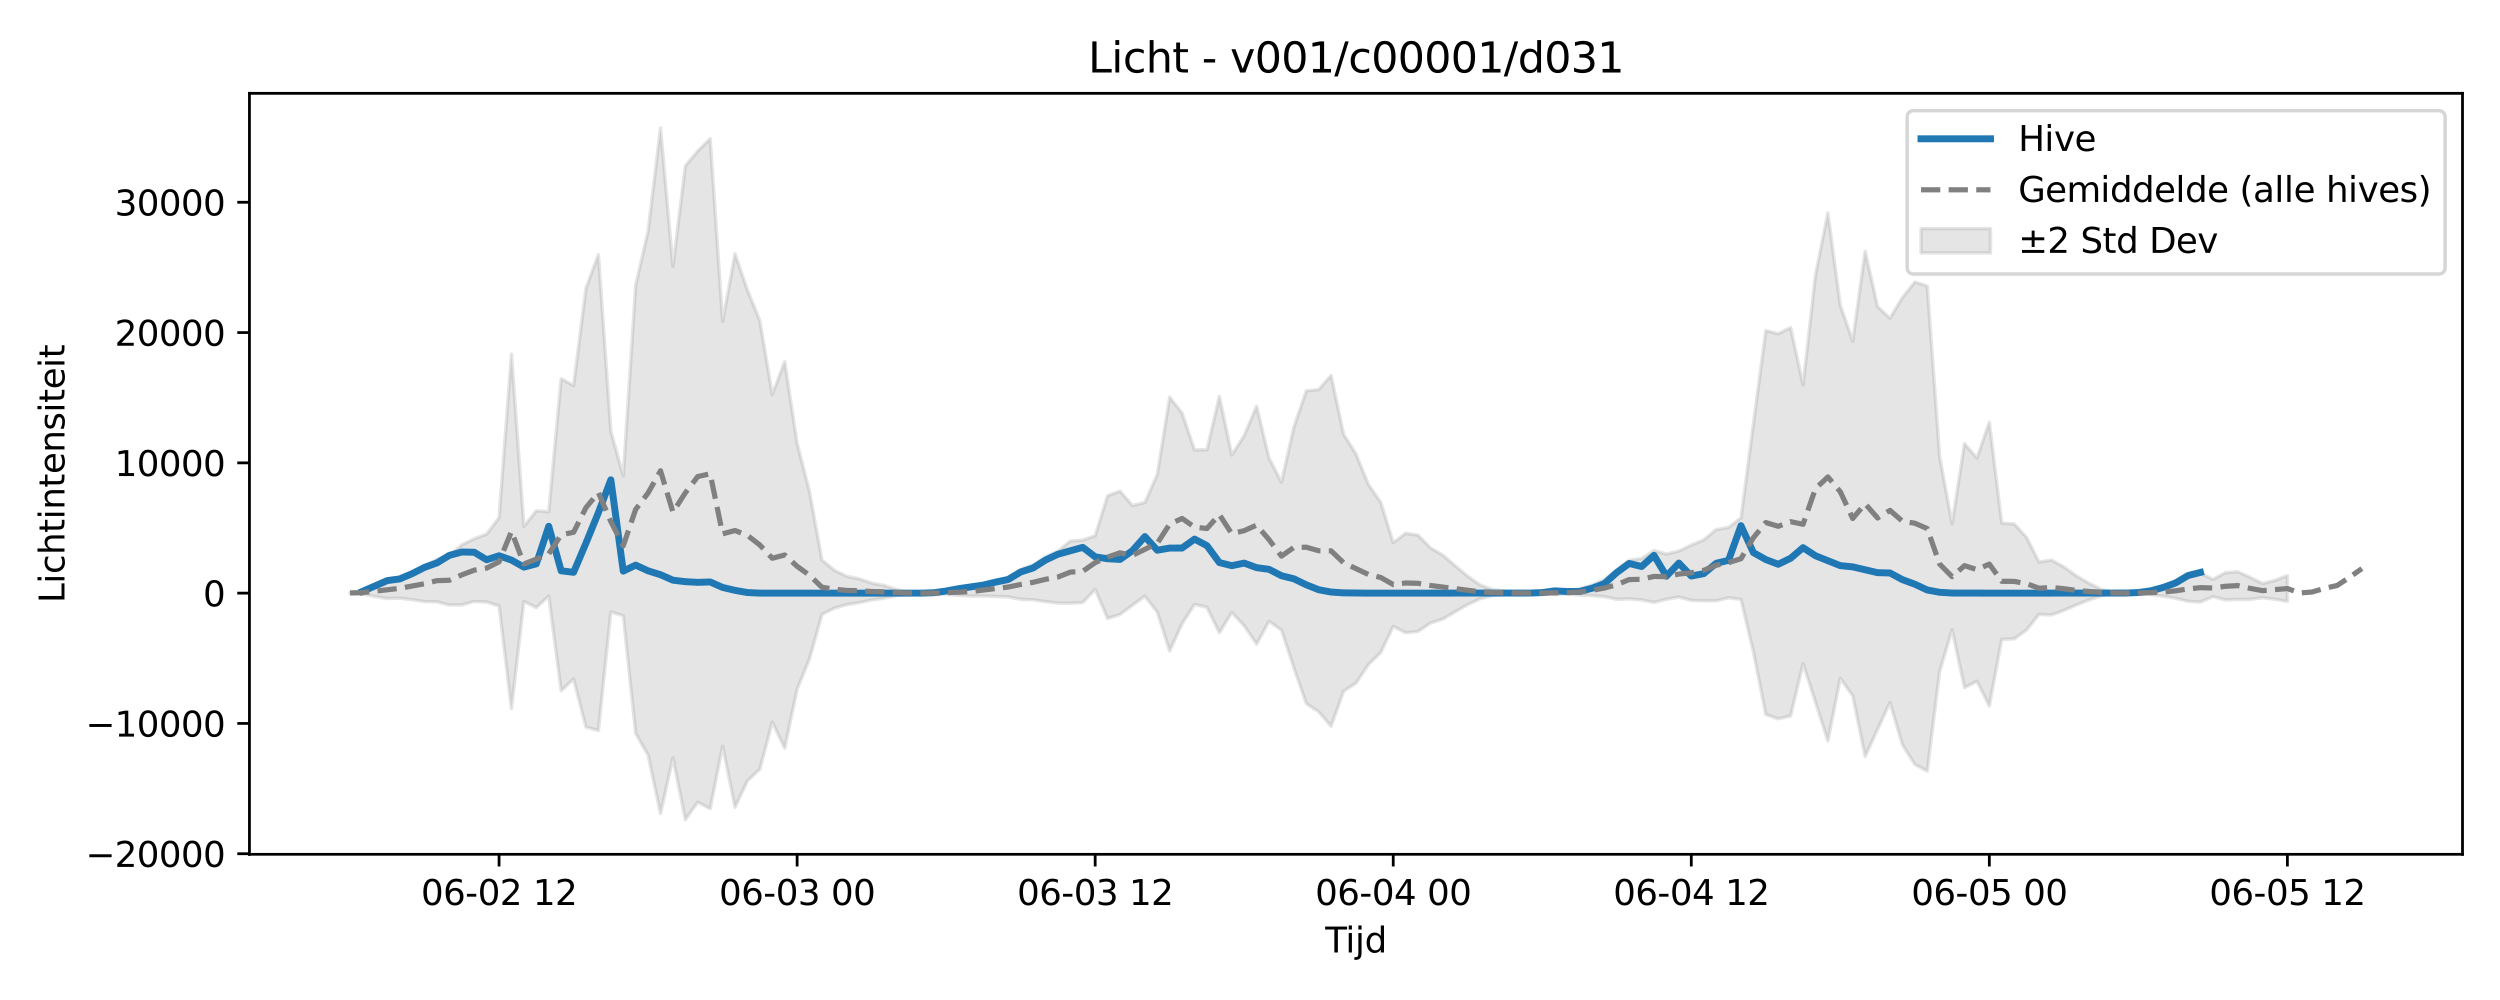 <?xml version="1.0" encoding="utf-8" standalone="no"?>
<!DOCTYPE svg PUBLIC "-//W3C//DTD SVG 1.1//EN"
  "http://www.w3.org/Graphics/SVG/1.1/DTD/svg11.dtd">
<svg xmlns:xlink="http://www.w3.org/1999/xlink" width="720pt" height="288pt" viewBox="0 0 720 288" xmlns="http://www.w3.org/2000/svg" version="1.1">
 <defs>
  <style type="text/css">*{stroke-linejoin: round; stroke-linecap: butt}</style>
 </defs>
 <g id="figure_1">
  <g id="patch_1">
   <path d="M 0 288 
L 720 288 
L 720 0 
L 0 0 
z
" style="fill: #ffffff"/>
  </g>
  <g id="axes_1">
   <g id="patch_2">
    <path d="M 71.84 246.04 
L 709.2 246.04 
L 709.2 26.88 
L 71.84 26.88 
z
" style="fill: #ffffff"/>
   </g>
   <g id="FillBetweenPolyCollection_1">
    <defs>
     <path id="m246158092a" d="M 100.811 -117.409 
L 100.811 -117.048 
L 104.388 -116.913 
L 107.964 -116.209 
L 111.541 -115.632 
L 115.118 -115.706 
L 118.694 -115.296 
L 122.271 -114.743 
L 125.847 -114.662 
L 129.424 -113.744 
L 133.001 -113.79 
L 136.577 -114.767 
L 140.154 -114.609 
L 143.731 -113.494 
L 147.307 -83.909 
L 150.884 -114.769 
L 154.461 -113.027 
L 158.037 -116.335 
L 161.614 -89.032 
L 165.191 -92.454 
L 168.767 -78.601 
L 172.344 -77.619 
L 175.921 -111.748 
L 179.497 -110.667 
L 183.074 -76.762 
L 186.651 -70.55 
L 190.227 -53.676 
L 193.804 -69.714 
L 197.381 -51.922 
L 200.957 -56.99 
L 204.534 -55.078 
L 208.111 -73.093 
L 211.687 -55.512 
L 215.264 -63.145 
L 218.841 -66.466 
L 222.417 -80.051 
L 225.994 -72.497 
L 229.571 -89.466 
L 233.147 -98.288 
L 236.724 -111.013 
L 240.3 -112.862 
L 243.877 -113.867 
L 247.454 -114.45 
L 251.03 -115.207 
L 254.607 -115.715 
L 258.184 -116.474 
L 261.76 -117.042 
L 265.337 -117.163 
L 268.914 -117.105 
L 272.49 -116.818 
L 276.067 -116.49 
L 279.644 -116.327 
L 283.22 -116.335 
L 286.797 -116.211 
L 290.374 -116.088 
L 293.95 -115.4 
L 297.527 -115.257 
L 301.104 -114.748 
L 304.68 -114.319 
L 308.257 -114.281 
L 311.834 -114.474 
L 315.41 -118.237 
L 318.987 -109.886 
L 322.564 -111.037 
L 326.14 -113.679 
L 329.717 -116.298 
L 333.294 -111.75 
L 336.87 -100.527 
L 340.447 -108.36 
L 344.023 -113.921 
L 347.6 -113.104 
L 351.177 -105.76 
L 354.753 -111.607 
L 358.33 -107.795 
L 361.907 -102.504 
L 365.483 -109.07 
L 369.06 -106.534 
L 372.637 -95.682 
L 376.213 -85.376 
L 379.79 -82.984 
L 383.367 -78.845 
L 386.943 -88.91 
L 390.52 -91.259 
L 394.097 -96.615 
L 397.673 -100.073 
L 401.25 -107.582 
L 404.827 -105.783 
L 408.403 -106.138 
L 411.98 -108.569 
L 415.557 -109.725 
L 419.133 -111.83 
L 422.71 -113.874 
L 426.287 -115.571 
L 429.863 -116.465 
L 433.44 -116.805 
L 437.017 -117.115 
L 440.593 -117.161 
L 444.17 -117.074 
L 447.746 -116.767 
L 451.323 -116.905 
L 454.9 -116.623 
L 458.476 -116.463 
L 462.053 -116.177 
L 465.63 -115.379 
L 469.206 -115.512 
L 472.783 -115.205 
L 476.36 -114.518 
L 479.936 -115.41 
L 483.513 -116.057 
L 487.09 -115.081 
L 490.666 -114.985 
L 494.243 -114.963 
L 497.82 -115.829 
L 501.396 -115.377 
L 504.973 -100.327 
L 508.55 -82.23 
L 512.126 -80.98 
L 515.703 -81.825 
L 519.28 -96.85 
L 522.856 -85.774 
L 526.433 -74.615 
L 530.01 -92.652 
L 533.586 -87.605 
L 537.163 -70.134 
L 540.74 -77.954 
L 544.316 -85.665 
L 547.893 -73.503 
L 551.469 -67.842 
L 555.046 -65.921 
L 558.623 -94.642 
L 562.199 -106.621 
L 565.776 -89.974 
L 569.353 -91.808 
L 572.929 -84.665 
L 576.506 -103.871 
L 580.083 -103.995 
L 583.659 -106.563 
L 587.236 -111.069 
L 590.813 -110.878 
L 594.389 -112.201 
L 597.966 -113.764 
L 601.543 -115.203 
L 605.119 -116.409 
L 608.696 -116.976 
L 612.273 -117.151 
L 615.849 -117.071 
L 619.426 -116.77 
L 623.003 -116.274 
L 626.579 -115.706 
L 630.156 -114.829 
L 633.733 -114.622 
L 637.309 -116.158 
L 640.886 -115.238 
L 644.463 -115.351 
L 648.039 -115.378 
L 651.616 -115.867 
L 655.193 -115.418 
L 658.769 -114.773 
L 658.769 -122.211 
L 658.769 -122.211 
L 655.193 -120.857 
L 651.616 -119.917 
L 648.039 -121.73 
L 644.463 -123.345 
L 640.886 -123.055 
L 637.309 -121.142 
L 633.733 -122.889 
L 630.156 -121.953 
L 626.579 -119.979 
L 623.003 -118.708 
L 619.426 -117.842 
L 615.849 -117.336 
L 612.273 -117.221 
L 608.696 -117.469 
L 605.119 -118.3 
L 601.543 -120.069 
L 597.966 -122.179 
L 594.389 -124.703 
L 590.813 -126.704 
L 587.236 -126.13 
L 583.659 -133.233 
L 580.083 -137.119 
L 576.506 -137.308 
L 572.929 -166.411 
L 569.353 -156.079 
L 565.776 -160.22 
L 562.199 -137.216 
L 558.623 -156.473 
L 555.046 -205.616 
L 551.469 -206.775 
L 547.893 -202.292 
L 544.316 -196.359 
L 540.74 -199.687 
L 537.163 -215.705 
L 533.586 -189.741 
L 530.01 -200.106 
L 526.433 -226.659 
L 522.856 -208.8 
L 519.28 -177.165 
L 515.703 -193.667 
L 512.126 -191.878 
L 508.55 -192.775 
L 504.973 -165.908 
L 501.396 -138.811 
L 497.82 -136.105 
L 494.243 -135.473 
L 490.666 -132.502 
L 487.09 -131.019 
L 483.513 -129.277 
L 479.936 -128.434 
L 476.36 -129.452 
L 472.783 -127.124 
L 469.206 -126.65 
L 465.63 -123.829 
L 462.053 -121.099 
L 458.476 -119.496 
L 454.9 -118.355 
L 451.323 -117.7 
L 447.746 -117.825 
L 444.17 -117.336 
L 440.593 -117.202 
L 437.017 -117.266 
L 433.44 -117.72 
L 429.863 -118.218 
L 426.287 -119.528 
L 422.71 -122.017 
L 419.133 -125.013 
L 415.557 -128.1 
L 411.98 -130.198 
L 408.403 -133.877 
L 404.827 -134.414 
L 401.25 -131.716 
L 397.673 -143.279 
L 394.097 -148.481 
L 390.52 -157.255 
L 386.943 -162.953 
L 383.367 -179.86 
L 379.79 -175.789 
L 376.213 -175.428 
L 372.637 -165.001 
L 369.06 -149.139 
L 365.483 -156.084 
L 361.907 -171.027 
L 358.33 -162.557 
L 354.753 -156.951 
L 351.177 -173.842 
L 347.6 -158.469 
L 344.023 -158.448 
L 340.447 -169.01 
L 336.87 -173.617 
L 333.294 -151.319 
L 329.717 -143.264 
L 326.14 -142.425 
L 322.564 -146.547 
L 318.987 -145.221 
L 315.41 -133.698 
L 311.834 -132.447 
L 308.257 -132.18 
L 304.68 -129.299 
L 301.104 -127.566 
L 297.527 -125.317 
L 293.95 -123.938 
L 290.374 -121.782 
L 286.797 -120.725 
L 283.22 -119.825 
L 279.644 -118.956 
L 276.067 -118.391 
L 272.49 -117.731 
L 268.914 -117.281 
L 265.337 -117.197 
L 261.76 -117.373 
L 258.184 -118.205 
L 254.607 -119.386 
L 251.03 -120.063 
L 247.454 -121.301 
L 243.877 -122.028 
L 240.3 -123.747 
L 236.724 -126.723 
L 233.147 -146.358 
L 229.571 -160.338 
L 225.994 -183.832 
L 222.417 -174.4 
L 218.841 -195.613 
L 215.264 -204.48 
L 211.687 -214.916 
L 208.111 -195.42 
L 204.534 -248.044 
L 200.957 -244.509 
L 197.381 -240.238 
L 193.804 -211.309 
L 190.227 -251.158 
L 186.651 -221.505 
L 183.074 -205.843 
L 179.497 -150.961 
L 175.921 -163.799 
L 172.344 -214.655 
L 168.767 -205.022 
L 165.191 -176.954 
L 161.614 -178.935 
L 158.037 -140.609 
L 154.461 -140.908 
L 150.884 -136.405 
L 147.307 -186.025 
L 143.731 -138.908 
L 140.154 -134.164 
L 136.577 -132.825 
L 133.001 -131.094 
L 129.424 -128.018 
L 125.847 -126.888 
L 122.271 -125.036 
L 118.694 -123.146 
L 115.118 -121.424 
L 111.541 -120.665 
L 107.964 -119.182 
L 104.388 -117.756 
L 100.811 -117.409 
z
" style="stroke: #808080; stroke-opacity: 0.2"/>
    </defs>
    <g clip-path="url(#p5129b8b246)">
     <use xlink:href="#m246158092a" x="0" y="288" style="fill: #808080; fill-opacity: 0.2; stroke: #808080; stroke-opacity: 0.2"/>
    </g>
   </g>
   <g id="matplotlib.axis_1">
    <g id="xtick_1">
     <g id="line2d_1">
      <defs>
       <path id="ma27da9999a" d="M 0 0 
L 0 3.5 
" style="stroke: #000000; stroke-width: 0.8"/>
      </defs>
      <g>
       <use xlink:href="#ma27da9999a" x="143.731" y="246.04" style="stroke: #000000; stroke-width: 0.8"/>
      </g>
     </g>
     <g id="text_1">
      <!-- 06-02 12 -->
      <g transform="translate(121.25 260.638) scale(0.1 -0.1)">
       <defs>
        <path id="DejaVuSans-30" d="M 2034 4250 
Q 1547 4250 1301 3770 
Q 1056 3291 1056 2328 
Q 1056 1369 1301 889 
Q 1547 409 2034 409 
Q 2525 409 2770 889 
Q 3016 1369 3016 2328 
Q 3016 3291 2770 3770 
Q 2525 4250 2034 4250 
z
M 2034 4750 
Q 2819 4750 3233 4129 
Q 3647 3509 3647 2328 
Q 3647 1150 3233 529 
Q 2819 -91 2034 -91 
Q 1250 -91 836 529 
Q 422 1150 422 2328 
Q 422 3509 836 4129 
Q 1250 4750 2034 4750 
z
" transform="scale(0.016)"/>
        <path id="DejaVuSans-36" d="M 2113 2584 
Q 1688 2584 1439 2293 
Q 1191 2003 1191 1497 
Q 1191 994 1439 701 
Q 1688 409 2113 409 
Q 2538 409 2786 701 
Q 3034 994 3034 1497 
Q 3034 2003 2786 2293 
Q 2538 2584 2113 2584 
z
M 3366 4563 
L 3366 3988 
Q 3128 4100 2886 4159 
Q 2644 4219 2406 4219 
Q 1781 4219 1451 3797 
Q 1122 3375 1075 2522 
Q 1259 2794 1537 2939 
Q 1816 3084 2150 3084 
Q 2853 3084 3261 2657 
Q 3669 2231 3669 1497 
Q 3669 778 3244 343 
Q 2819 -91 2113 -91 
Q 1303 -91 875 529 
Q 447 1150 447 2328 
Q 447 3434 972 4092 
Q 1497 4750 2381 4750 
Q 2619 4750 2861 4703 
Q 3103 4656 3366 4563 
z
" transform="scale(0.016)"/>
        <path id="DejaVuSans-2d" d="M 313 2009 
L 1997 2009 
L 1997 1497 
L 313 1497 
L 313 2009 
z
" transform="scale(0.016)"/>
        <path id="DejaVuSans-32" d="M 1228 531 
L 3431 531 
L 3431 0 
L 469 0 
L 469 531 
Q 828 903 1448 1529 
Q 2069 2156 2228 2338 
Q 2531 2678 2651 2914 
Q 2772 3150 2772 3378 
Q 2772 3750 2511 3984 
Q 2250 4219 1831 4219 
Q 1534 4219 1204 4116 
Q 875 4013 500 3803 
L 500 4441 
Q 881 4594 1212 4672 
Q 1544 4750 1819 4750 
Q 2544 4750 2975 4387 
Q 3406 4025 3406 3419 
Q 3406 3131 3298 2873 
Q 3191 2616 2906 2266 
Q 2828 2175 2409 1742 
Q 1991 1309 1228 531 
z
" transform="scale(0.016)"/>
        <path id="DejaVuSans-20" transform="scale(0.016)"/>
        <path id="DejaVuSans-31" d="M 794 531 
L 1825 531 
L 1825 4091 
L 703 3866 
L 703 4441 
L 1819 4666 
L 2450 4666 
L 2450 531 
L 3481 531 
L 3481 0 
L 794 0 
L 794 531 
z
" transform="scale(0.016)"/>
       </defs>
       <use xlink:href="#DejaVuSans-30"/>
       <use xlink:href="#DejaVuSans-36" transform="translate(63.623 0)"/>
       <use xlink:href="#DejaVuSans-2d" transform="translate(127.246 0)"/>
       <use xlink:href="#DejaVuSans-30" transform="translate(163.33 0)"/>
       <use xlink:href="#DejaVuSans-32" transform="translate(226.953 0)"/>
       <use xlink:href="#DejaVuSans-20" transform="translate(290.576 0)"/>
       <use xlink:href="#DejaVuSans-31" transform="translate(322.363 0)"/>
       <use xlink:href="#DejaVuSans-32" transform="translate(385.986 0)"/>
      </g>
     </g>
    </g>
    <g id="xtick_2">
     <g id="line2d_2">
      <g>
       <use xlink:href="#ma27da9999a" x="229.571" y="246.04" style="stroke: #000000; stroke-width: 0.8"/>
      </g>
     </g>
     <g id="text_2">
      <!-- 06-03 00 -->
      <g transform="translate(207.09 260.638) scale(0.1 -0.1)">
       <defs>
        <path id="DejaVuSans-33" d="M 2597 2516 
Q 3050 2419 3304 2112 
Q 3559 1806 3559 1356 
Q 3559 666 3084 287 
Q 2609 -91 1734 -91 
Q 1441 -91 1130 -33 
Q 819 25 488 141 
L 488 750 
Q 750 597 1062 519 
Q 1375 441 1716 441 
Q 2309 441 2620 675 
Q 2931 909 2931 1356 
Q 2931 1769 2642 2001 
Q 2353 2234 1838 2234 
L 1294 2234 
L 1294 2753 
L 1863 2753 
Q 2328 2753 2575 2939 
Q 2822 3125 2822 3475 
Q 2822 3834 2567 4026 
Q 2313 4219 1838 4219 
Q 1578 4219 1281 4162 
Q 984 4106 628 3988 
L 628 4550 
Q 988 4650 1302 4700 
Q 1616 4750 1894 4750 
Q 2613 4750 3031 4423 
Q 3450 4097 3450 3541 
Q 3450 3153 3228 2886 
Q 3006 2619 2597 2516 
z
" transform="scale(0.016)"/>
       </defs>
       <use xlink:href="#DejaVuSans-30"/>
       <use xlink:href="#DejaVuSans-36" transform="translate(63.623 0)"/>
       <use xlink:href="#DejaVuSans-2d" transform="translate(127.246 0)"/>
       <use xlink:href="#DejaVuSans-30" transform="translate(163.33 0)"/>
       <use xlink:href="#DejaVuSans-33" transform="translate(226.953 0)"/>
       <use xlink:href="#DejaVuSans-20" transform="translate(290.576 0)"/>
       <use xlink:href="#DejaVuSans-30" transform="translate(322.363 0)"/>
       <use xlink:href="#DejaVuSans-30" transform="translate(385.986 0)"/>
      </g>
     </g>
    </g>
    <g id="xtick_3">
     <g id="line2d_3">
      <g>
       <use xlink:href="#ma27da9999a" x="315.41" y="246.04" style="stroke: #000000; stroke-width: 0.8"/>
      </g>
     </g>
     <g id="text_3">
      <!-- 06-03 12 -->
      <g transform="translate(292.93 260.638) scale(0.1 -0.1)">
       <use xlink:href="#DejaVuSans-30"/>
       <use xlink:href="#DejaVuSans-36" transform="translate(63.623 0)"/>
       <use xlink:href="#DejaVuSans-2d" transform="translate(127.246 0)"/>
       <use xlink:href="#DejaVuSans-30" transform="translate(163.33 0)"/>
       <use xlink:href="#DejaVuSans-33" transform="translate(226.953 0)"/>
       <use xlink:href="#DejaVuSans-20" transform="translate(290.576 0)"/>
       <use xlink:href="#DejaVuSans-31" transform="translate(322.363 0)"/>
       <use xlink:href="#DejaVuSans-32" transform="translate(385.986 0)"/>
      </g>
     </g>
    </g>
    <g id="xtick_4">
     <g id="line2d_4">
      <g>
       <use xlink:href="#ma27da9999a" x="401.25" y="246.04" style="stroke: #000000; stroke-width: 0.8"/>
      </g>
     </g>
     <g id="text_4">
      <!-- 06-04 00 -->
      <g transform="translate(378.769 260.638) scale(0.1 -0.1)">
       <defs>
        <path id="DejaVuSans-34" d="M 2419 4116 
L 825 1625 
L 2419 1625 
L 2419 4116 
z
M 2253 4666 
L 3047 4666 
L 3047 1625 
L 3713 1625 
L 3713 1100 
L 3047 1100 
L 3047 0 
L 2419 0 
L 2419 1100 
L 313 1100 
L 313 1709 
L 2253 4666 
z
" transform="scale(0.016)"/>
       </defs>
       <use xlink:href="#DejaVuSans-30"/>
       <use xlink:href="#DejaVuSans-36" transform="translate(63.623 0)"/>
       <use xlink:href="#DejaVuSans-2d" transform="translate(127.246 0)"/>
       <use xlink:href="#DejaVuSans-30" transform="translate(163.33 0)"/>
       <use xlink:href="#DejaVuSans-34" transform="translate(226.953 0)"/>
       <use xlink:href="#DejaVuSans-20" transform="translate(290.576 0)"/>
       <use xlink:href="#DejaVuSans-30" transform="translate(322.363 0)"/>
       <use xlink:href="#DejaVuSans-30" transform="translate(385.986 0)"/>
      </g>
     </g>
    </g>
    <g id="xtick_5">
     <g id="line2d_5">
      <g>
       <use xlink:href="#ma27da9999a" x="487.09" y="246.04" style="stroke: #000000; stroke-width: 0.8"/>
      </g>
     </g>
     <g id="text_5">
      <!-- 06-04 12 -->
      <g transform="translate(464.609 260.638) scale(0.1 -0.1)">
       <use xlink:href="#DejaVuSans-30"/>
       <use xlink:href="#DejaVuSans-36" transform="translate(63.623 0)"/>
       <use xlink:href="#DejaVuSans-2d" transform="translate(127.246 0)"/>
       <use xlink:href="#DejaVuSans-30" transform="translate(163.33 0)"/>
       <use xlink:href="#DejaVuSans-34" transform="translate(226.953 0)"/>
       <use xlink:href="#DejaVuSans-20" transform="translate(290.576 0)"/>
       <use xlink:href="#DejaVuSans-31" transform="translate(322.363 0)"/>
       <use xlink:href="#DejaVuSans-32" transform="translate(385.986 0)"/>
      </g>
     </g>
    </g>
    <g id="xtick_6">
     <g id="line2d_6">
      <g>
       <use xlink:href="#ma27da9999a" x="572.929" y="246.04" style="stroke: #000000; stroke-width: 0.8"/>
      </g>
     </g>
     <g id="text_6">
      <!-- 06-05 00 -->
      <g transform="translate(550.449 260.638) scale(0.1 -0.1)">
       <defs>
        <path id="DejaVuSans-35" d="M 691 4666 
L 3169 4666 
L 3169 4134 
L 1269 4134 
L 1269 2991 
Q 1406 3038 1543 3061 
Q 1681 3084 1819 3084 
Q 2600 3084 3056 2656 
Q 3513 2228 3513 1497 
Q 3513 744 3044 326 
Q 2575 -91 1722 -91 
Q 1428 -91 1123 -41 
Q 819 9 494 109 
L 494 744 
Q 775 591 1075 516 
Q 1375 441 1709 441 
Q 2250 441 2565 725 
Q 2881 1009 2881 1497 
Q 2881 1984 2565 2268 
Q 2250 2553 1709 2553 
Q 1456 2553 1204 2497 
Q 953 2441 691 2322 
L 691 4666 
z
" transform="scale(0.016)"/>
       </defs>
       <use xlink:href="#DejaVuSans-30"/>
       <use xlink:href="#DejaVuSans-36" transform="translate(63.623 0)"/>
       <use xlink:href="#DejaVuSans-2d" transform="translate(127.246 0)"/>
       <use xlink:href="#DejaVuSans-30" transform="translate(163.33 0)"/>
       <use xlink:href="#DejaVuSans-35" transform="translate(226.953 0)"/>
       <use xlink:href="#DejaVuSans-20" transform="translate(290.576 0)"/>
       <use xlink:href="#DejaVuSans-30" transform="translate(322.363 0)"/>
       <use xlink:href="#DejaVuSans-30" transform="translate(385.986 0)"/>
      </g>
     </g>
    </g>
    <g id="xtick_7">
     <g id="line2d_7">
      <g>
       <use xlink:href="#ma27da9999a" x="658.769" y="246.04" style="stroke: #000000; stroke-width: 0.8"/>
      </g>
     </g>
     <g id="text_7">
      <!-- 06-05 12 -->
      <g transform="translate(636.289 260.638) scale(0.1 -0.1)">
       <use xlink:href="#DejaVuSans-30"/>
       <use xlink:href="#DejaVuSans-36" transform="translate(63.623 0)"/>
       <use xlink:href="#DejaVuSans-2d" transform="translate(127.246 0)"/>
       <use xlink:href="#DejaVuSans-30" transform="translate(163.33 0)"/>
       <use xlink:href="#DejaVuSans-35" transform="translate(226.953 0)"/>
       <use xlink:href="#DejaVuSans-20" transform="translate(290.576 0)"/>
       <use xlink:href="#DejaVuSans-31" transform="translate(322.363 0)"/>
       <use xlink:href="#DejaVuSans-32" transform="translate(385.986 0)"/>
      </g>
     </g>
    </g>
    <g id="text_8">
     <!-- Tijd -->
     <g transform="translate(381.67 274.317) scale(0.1 -0.1)">
      <defs>
       <path id="DejaVuSans-54" d="M -19 4666 
L 3928 4666 
L 3928 4134 
L 2272 4134 
L 2272 0 
L 1638 0 
L 1638 4134 
L -19 4134 
L -19 4666 
z
" transform="scale(0.016)"/>
       <path id="DejaVuSans-69" d="M 603 3500 
L 1178 3500 
L 1178 0 
L 603 0 
L 603 3500 
z
M 603 4863 
L 1178 4863 
L 1178 4134 
L 603 4134 
L 603 4863 
z
" transform="scale(0.016)"/>
       <path id="DejaVuSans-6a" d="M 603 3500 
L 1178 3500 
L 1178 -63 
Q 1178 -731 923 -1031 
Q 669 -1331 103 -1331 
L -116 -1331 
L -116 -844 
L 38 -844 
Q 366 -844 484 -692 
Q 603 -541 603 -63 
L 603 3500 
z
M 603 4863 
L 1178 4863 
L 1178 4134 
L 603 4134 
L 603 4863 
z
" transform="scale(0.016)"/>
       <path id="DejaVuSans-64" d="M 2906 2969 
L 2906 4863 
L 3481 4863 
L 3481 0 
L 2906 0 
L 2906 525 
Q 2725 213 2448 61 
Q 2172 -91 1784 -91 
Q 1150 -91 751 415 
Q 353 922 353 1747 
Q 353 2572 751 3078 
Q 1150 3584 1784 3584 
Q 2172 3584 2448 3432 
Q 2725 3281 2906 2969 
z
M 947 1747 
Q 947 1113 1208 752 
Q 1469 391 1925 391 
Q 2381 391 2643 752 
Q 2906 1113 2906 1747 
Q 2906 2381 2643 2742 
Q 2381 3103 1925 3103 
Q 1469 3103 1208 2742 
Q 947 2381 947 1747 
z
" transform="scale(0.016)"/>
      </defs>
      <use xlink:href="#DejaVuSans-54"/>
      <use xlink:href="#DejaVuSans-69" transform="translate(57.959 0)"/>
      <use xlink:href="#DejaVuSans-6a" transform="translate(85.742 0)"/>
      <use xlink:href="#DejaVuSans-64" transform="translate(113.525 0)"/>
     </g>
    </g>
   </g>
   <g id="matplotlib.axis_2">
    <g id="ytick_1">
     <g id="line2d_8">
      <defs>
       <path id="m5bc0c751c2" d="M 0 0 
L -3.5 0 
" style="stroke: #000000; stroke-width: 0.8"/>
      </defs>
      <g>
       <use xlink:href="#m5bc0c751c2" x="71.84" y="245.87" style="stroke: #000000; stroke-width: 0.8"/>
      </g>
     </g>
     <g id="text_9">
      <!-- −20000 -->
      <g transform="translate(24.648 249.669) scale(0.1 -0.1)">
       <defs>
        <path id="DejaVuSans-2212" d="M 678 2272 
L 4684 2272 
L 4684 1741 
L 678 1741 
L 678 2272 
z
" transform="scale(0.016)"/>
       </defs>
       <use xlink:href="#DejaVuSans-2212"/>
       <use xlink:href="#DejaVuSans-32" transform="translate(83.789 0)"/>
       <use xlink:href="#DejaVuSans-30" transform="translate(147.412 0)"/>
       <use xlink:href="#DejaVuSans-30" transform="translate(211.035 0)"/>
       <use xlink:href="#DejaVuSans-30" transform="translate(274.658 0)"/>
       <use xlink:href="#DejaVuSans-30" transform="translate(338.281 0)"/>
      </g>
     </g>
    </g>
    <g id="ytick_2">
     <g id="line2d_9">
      <g>
       <use xlink:href="#m5bc0c751c2" x="71.84" y="208.347" style="stroke: #000000; stroke-width: 0.8"/>
      </g>
     </g>
     <g id="text_10">
      <!-- −10000 -->
      <g transform="translate(24.648 212.146) scale(0.1 -0.1)">
       <use xlink:href="#DejaVuSans-2212"/>
       <use xlink:href="#DejaVuSans-31" transform="translate(83.789 0)"/>
       <use xlink:href="#DejaVuSans-30" transform="translate(147.412 0)"/>
       <use xlink:href="#DejaVuSans-30" transform="translate(211.035 0)"/>
       <use xlink:href="#DejaVuSans-30" transform="translate(274.658 0)"/>
       <use xlink:href="#DejaVuSans-30" transform="translate(338.281 0)"/>
      </g>
     </g>
    </g>
    <g id="ytick_3">
     <g id="line2d_10">
      <g>
       <use xlink:href="#m5bc0c751c2" x="71.84" y="170.824" style="stroke: #000000; stroke-width: 0.8"/>
      </g>
     </g>
     <g id="text_11">
      <!-- 0 -->
      <g transform="translate(58.477 174.623) scale(0.1 -0.1)">
       <use xlink:href="#DejaVuSans-30"/>
      </g>
     </g>
    </g>
    <g id="ytick_4">
     <g id="line2d_11">
      <g>
       <use xlink:href="#m5bc0c751c2" x="71.84" y="133.301" style="stroke: #000000; stroke-width: 0.8"/>
      </g>
     </g>
     <g id="text_12">
      <!-- 10000 -->
      <g transform="translate(33.028 137.1) scale(0.1 -0.1)">
       <use xlink:href="#DejaVuSans-31"/>
       <use xlink:href="#DejaVuSans-30" transform="translate(63.623 0)"/>
       <use xlink:href="#DejaVuSans-30" transform="translate(127.246 0)"/>
       <use xlink:href="#DejaVuSans-30" transform="translate(190.869 0)"/>
       <use xlink:href="#DejaVuSans-30" transform="translate(254.492 0)"/>
      </g>
     </g>
    </g>
    <g id="ytick_5">
     <g id="line2d_12">
      <g>
       <use xlink:href="#m5bc0c751c2" x="71.84" y="95.778" style="stroke: #000000; stroke-width: 0.8"/>
      </g>
     </g>
     <g id="text_13">
      <!-- 20000 -->
      <g transform="translate(33.028 99.577) scale(0.1 -0.1)">
       <use xlink:href="#DejaVuSans-32"/>
       <use xlink:href="#DejaVuSans-30" transform="translate(63.623 0)"/>
       <use xlink:href="#DejaVuSans-30" transform="translate(127.246 0)"/>
       <use xlink:href="#DejaVuSans-30" transform="translate(190.869 0)"/>
       <use xlink:href="#DejaVuSans-30" transform="translate(254.492 0)"/>
      </g>
     </g>
    </g>
    <g id="ytick_6">
     <g id="line2d_13">
      <g>
       <use xlink:href="#m5bc0c751c2" x="71.84" y="58.254" style="stroke: #000000; stroke-width: 0.8"/>
      </g>
     </g>
     <g id="text_14">
      <!-- 30000 -->
      <g transform="translate(33.028 62.054) scale(0.1 -0.1)">
       <use xlink:href="#DejaVuSans-33"/>
       <use xlink:href="#DejaVuSans-30" transform="translate(63.623 0)"/>
       <use xlink:href="#DejaVuSans-30" transform="translate(127.246 0)"/>
       <use xlink:href="#DejaVuSans-30" transform="translate(190.869 0)"/>
       <use xlink:href="#DejaVuSans-30" transform="translate(254.492 0)"/>
      </g>
     </g>
    </g>
    <g id="text_15">
     <!-- Lichtintensiteit -->
     <g transform="translate(18.568 173.656) rotate(-90) scale(0.1 -0.1)">
      <defs>
       <path id="DejaVuSans-4c" d="M 628 4666 
L 1259 4666 
L 1259 531 
L 3531 531 
L 3531 0 
L 628 0 
L 628 4666 
z
" transform="scale(0.016)"/>
       <path id="DejaVuSans-63" d="M 3122 3366 
L 3122 2828 
Q 2878 2963 2633 3030 
Q 2388 3097 2138 3097 
Q 1578 3097 1268 2742 
Q 959 2388 959 1747 
Q 959 1106 1268 751 
Q 1578 397 2138 397 
Q 2388 397 2633 464 
Q 2878 531 3122 666 
L 3122 134 
Q 2881 22 2623 -34 
Q 2366 -91 2075 -91 
Q 1284 -91 818 406 
Q 353 903 353 1747 
Q 353 2603 823 3093 
Q 1294 3584 2113 3584 
Q 2378 3584 2631 3529 
Q 2884 3475 3122 3366 
z
" transform="scale(0.016)"/>
       <path id="DejaVuSans-68" d="M 3513 2113 
L 3513 0 
L 2938 0 
L 2938 2094 
Q 2938 2591 2744 2837 
Q 2550 3084 2163 3084 
Q 1697 3084 1428 2787 
Q 1159 2491 1159 1978 
L 1159 0 
L 581 0 
L 581 4863 
L 1159 4863 
L 1159 2956 
Q 1366 3272 1645 3428 
Q 1925 3584 2291 3584 
Q 2894 3584 3203 3211 
Q 3513 2838 3513 2113 
z
" transform="scale(0.016)"/>
       <path id="DejaVuSans-74" d="M 1172 4494 
L 1172 3500 
L 2356 3500 
L 2356 3053 
L 1172 3053 
L 1172 1153 
Q 1172 725 1289 603 
Q 1406 481 1766 481 
L 2356 481 
L 2356 0 
L 1766 0 
Q 1100 0 847 248 
Q 594 497 594 1153 
L 594 3053 
L 172 3053 
L 172 3500 
L 594 3500 
L 594 4494 
L 1172 4494 
z
" transform="scale(0.016)"/>
       <path id="DejaVuSans-6e" d="M 3513 2113 
L 3513 0 
L 2938 0 
L 2938 2094 
Q 2938 2591 2744 2837 
Q 2550 3084 2163 3084 
Q 1697 3084 1428 2787 
Q 1159 2491 1159 1978 
L 1159 0 
L 581 0 
L 581 3500 
L 1159 3500 
L 1159 2956 
Q 1366 3272 1645 3428 
Q 1925 3584 2291 3584 
Q 2894 3584 3203 3211 
Q 3513 2838 3513 2113 
z
" transform="scale(0.016)"/>
       <path id="DejaVuSans-65" d="M 3597 1894 
L 3597 1613 
L 953 1613 
Q 991 1019 1311 708 
Q 1631 397 2203 397 
Q 2534 397 2845 478 
Q 3156 559 3463 722 
L 3463 178 
Q 3153 47 2828 -22 
Q 2503 -91 2169 -91 
Q 1331 -91 842 396 
Q 353 884 353 1716 
Q 353 2575 817 3079 
Q 1281 3584 2069 3584 
Q 2775 3584 3186 3129 
Q 3597 2675 3597 1894 
z
M 3022 2063 
Q 3016 2534 2758 2815 
Q 2500 3097 2075 3097 
Q 1594 3097 1305 2825 
Q 1016 2553 972 2059 
L 3022 2063 
z
" transform="scale(0.016)"/>
       <path id="DejaVuSans-73" d="M 2834 3397 
L 2834 2853 
Q 2591 2978 2328 3040 
Q 2066 3103 1784 3103 
Q 1356 3103 1142 2972 
Q 928 2841 928 2578 
Q 928 2378 1081 2264 
Q 1234 2150 1697 2047 
L 1894 2003 
Q 2506 1872 2764 1633 
Q 3022 1394 3022 966 
Q 3022 478 2636 193 
Q 2250 -91 1575 -91 
Q 1294 -91 989 -36 
Q 684 19 347 128 
L 347 722 
Q 666 556 975 473 
Q 1284 391 1588 391 
Q 1994 391 2212 530 
Q 2431 669 2431 922 
Q 2431 1156 2273 1281 
Q 2116 1406 1581 1522 
L 1381 1569 
Q 847 1681 609 1914 
Q 372 2147 372 2553 
Q 372 3047 722 3315 
Q 1072 3584 1716 3584 
Q 2034 3584 2315 3537 
Q 2597 3491 2834 3397 
z
" transform="scale(0.016)"/>
      </defs>
      <use xlink:href="#DejaVuSans-4c"/>
      <use xlink:href="#DejaVuSans-69" transform="translate(55.713 0)"/>
      <use xlink:href="#DejaVuSans-63" transform="translate(83.496 0)"/>
      <use xlink:href="#DejaVuSans-68" transform="translate(138.477 0)"/>
      <use xlink:href="#DejaVuSans-74" transform="translate(201.855 0)"/>
      <use xlink:href="#DejaVuSans-69" transform="translate(241.064 0)"/>
      <use xlink:href="#DejaVuSans-6e" transform="translate(268.848 0)"/>
      <use xlink:href="#DejaVuSans-74" transform="translate(332.227 0)"/>
      <use xlink:href="#DejaVuSans-65" transform="translate(371.436 0)"/>
      <use xlink:href="#DejaVuSans-6e" transform="translate(432.959 0)"/>
      <use xlink:href="#DejaVuSans-73" transform="translate(496.338 0)"/>
      <use xlink:href="#DejaVuSans-69" transform="translate(548.438 0)"/>
      <use xlink:href="#DejaVuSans-74" transform="translate(576.221 0)"/>
      <use xlink:href="#DejaVuSans-65" transform="translate(615.43 0)"/>
      <use xlink:href="#DejaVuSans-69" transform="translate(676.953 0)"/>
      <use xlink:href="#DejaVuSans-74" transform="translate(704.736 0)"/>
     </g>
    </g>
   </g>
   <g id="line2d_14">
    <path d="M 104.388 170.325 
L 111.541 167.206 
L 115.118 166.732 
L 118.694 165.217 
L 122.271 163.407 
L 125.847 162.114 
L 129.424 159.943 
L 133.001 158.978 
L 136.577 159.043 
L 140.154 161.212 
L 143.731 160.058 
L 147.307 161.309 
L 150.884 163.327 
L 154.461 162.385 
L 158.037 151.574 
L 161.614 164.398 
L 165.191 164.824 
L 168.767 156.396 
L 172.344 147.62 
L 175.921 138.191 
L 179.497 164.485 
L 183.074 162.753 
L 186.651 164.402 
L 190.227 165.519 
L 193.804 167.094 
L 197.381 167.52 
L 200.957 167.719 
L 204.534 167.603 
L 208.111 169.184 
L 211.687 170.022 
L 215.264 170.656 
L 218.841 170.814 
L 258.184 170.824 
L 265.337 170.818 
L 268.914 170.707 
L 272.49 170.211 
L 276.067 169.542 
L 283.22 168.496 
L 286.797 167.633 
L 290.374 166.899 
L 293.95 164.733 
L 297.527 163.579 
L 301.104 161.3 
L 304.68 159.618 
L 311.834 157.641 
L 315.41 160.365 
L 318.987 160.918 
L 322.564 161.12 
L 326.14 158.596 
L 329.717 154.54 
L 333.294 158.468 
L 336.87 157.837 
L 340.447 157.833 
L 344.023 155.264 
L 347.6 157.144 
L 351.177 162.018 
L 354.753 162.916 
L 358.33 162.178 
L 361.907 163.488 
L 365.483 163.97 
L 369.06 165.81 
L 372.637 166.698 
L 376.213 168.426 
L 379.79 169.85 
L 383.367 170.507 
L 386.943 170.743 
L 394.097 170.824 
L 440.593 170.799 
L 444.17 170.661 
L 447.746 170.166 
L 451.323 170.352 
L 454.9 170.343 
L 458.476 169.431 
L 462.053 168.085 
L 465.63 164.893 
L 469.206 162.277 
L 472.783 163.161 
L 476.36 159.948 
L 479.936 165.943 
L 483.513 162.168 
L 487.09 165.898 
L 490.666 165.21 
L 494.243 162.238 
L 497.82 161.375 
L 501.396 151.391 
L 504.973 159.146 
L 508.55 161.153 
L 512.126 162.511 
L 515.703 160.777 
L 519.28 157.724 
L 522.856 160.056 
L 530.01 162.91 
L 533.586 163.258 
L 540.74 164.931 
L 544.316 165.015 
L 547.893 166.939 
L 551.469 168.253 
L 555.046 169.919 
L 558.623 170.575 
L 562.199 170.794 
L 576.506 170.824 
L 612.273 170.792 
L 615.849 170.647 
L 619.426 170.154 
L 623.003 169.186 
L 626.579 167.883 
L 630.156 165.759 
L 633.733 164.849 
L 633.733 164.849 
" clip-path="url(#p5129b8b246)" style="fill: none; stroke: #1f77b4; stroke-width: 2; stroke-linecap: square"/>
   </g>
   <g id="line2d_15">
    <path d="M 100.811 170.772 
L 104.388 170.666 
L 111.541 169.852 
L 115.118 169.435 
L 122.271 168.111 
L 125.847 167.225 
L 129.424 167.119 
L 133.001 165.558 
L 136.577 164.204 
L 140.154 163.613 
L 143.731 161.799 
L 147.307 153.033 
L 150.884 162.413 
L 154.461 161.032 
L 158.037 159.528 
L 161.614 154.016 
L 165.191 153.296 
L 168.767 146.188 
L 172.344 141.863 
L 175.921 150.226 
L 179.497 157.186 
L 183.074 146.697 
L 186.651 141.972 
L 190.227 135.583 
L 193.804 147.489 
L 197.381 141.92 
L 200.957 137.25 
L 204.534 136.439 
L 208.111 153.744 
L 211.687 152.786 
L 215.264 154.187 
L 218.841 156.961 
L 222.417 160.775 
L 225.994 159.836 
L 229.571 163.098 
L 233.147 165.677 
L 236.724 169.132 
L 240.3 169.696 
L 243.877 170.052 
L 247.454 170.125 
L 251.03 170.365 
L 254.607 170.449 
L 261.76 170.793 
L 268.914 170.807 
L 276.067 170.56 
L 279.644 170.359 
L 290.374 169.065 
L 293.95 168.331 
L 297.527 167.713 
L 301.104 166.843 
L 304.68 166.191 
L 308.257 164.769 
L 311.834 164.539 
L 315.41 162.032 
L 318.987 160.447 
L 322.564 159.208 
L 326.14 159.948 
L 333.294 156.466 
L 336.87 150.928 
L 340.447 149.315 
L 344.023 151.816 
L 347.6 152.213 
L 351.177 148.199 
L 354.753 153.721 
L 358.33 152.824 
L 361.907 151.234 
L 365.483 155.423 
L 369.06 160.164 
L 372.637 157.658 
L 376.213 157.598 
L 379.79 158.613 
L 383.367 158.648 
L 386.943 162.068 
L 394.097 165.452 
L 397.673 166.324 
L 401.25 168.351 
L 404.827 167.902 
L 408.403 167.993 
L 411.98 168.617 
L 426.287 170.45 
L 429.863 170.658 
L 440.593 170.819 
L 451.323 170.698 
L 454.9 170.511 
L 458.476 170.021 
L 462.053 169.362 
L 465.63 168.396 
L 469.206 166.919 
L 472.783 166.835 
L 476.36 166.015 
L 479.936 166.078 
L 483.513 165.333 
L 487.09 164.95 
L 490.666 164.257 
L 494.243 162.782 
L 497.82 162.033 
L 501.396 160.906 
L 504.973 154.882 
L 508.55 150.498 
L 512.126 151.571 
L 515.703 150.254 
L 519.28 150.993 
L 522.856 140.713 
L 526.433 137.363 
L 530.01 141.621 
L 533.586 149.327 
L 537.163 145.081 
L 540.74 149.18 
L 544.316 146.988 
L 547.893 150.103 
L 551.469 150.692 
L 555.046 152.232 
L 558.623 162.443 
L 562.199 166.082 
L 565.776 162.903 
L 569.353 164.056 
L 572.929 162.462 
L 576.506 167.411 
L 580.083 167.443 
L 583.659 168.102 
L 587.236 169.4 
L 590.813 169.209 
L 594.389 169.548 
L 597.966 170.029 
L 605.119 170.645 
L 612.273 170.814 
L 619.426 170.694 
L 623.003 170.509 
L 626.579 170.157 
L 630.156 169.609 
L 633.733 169.245 
L 637.309 169.35 
L 640.886 168.853 
L 644.463 168.652 
L 648.039 169.446 
L 651.616 170.108 
L 658.769 169.508 
L 662.346 170.77 
L 665.922 170.491 
L 669.499 169.437 
L 673.076 168.626 
L 676.652 166.274 
L 680.229 163.74 
L 680.229 163.74 
" clip-path="url(#p5129b8b246)" style="fill: none; stroke-dasharray: 5.55,2.4; stroke-dashoffset: 0; stroke: #808080; stroke-width: 1.5"/>
   </g>
   <g id="patch_3">
    <path d="M 71.84 246.04 
L 71.84 26.88 
" style="fill: none; stroke: #000000; stroke-width: 0.8; stroke-linejoin: miter; stroke-linecap: square"/>
   </g>
   <g id="patch_4">
    <path d="M 709.2 246.04 
L 709.2 26.88 
" style="fill: none; stroke: #000000; stroke-width: 0.8; stroke-linejoin: miter; stroke-linecap: square"/>
   </g>
   <g id="patch_5">
    <path d="M 71.84 246.04 
L 709.2 246.04 
" style="fill: none; stroke: #000000; stroke-width: 0.8; stroke-linejoin: miter; stroke-linecap: square"/>
   </g>
   <g id="patch_6">
    <path d="M 71.84 26.88 
L 709.2 26.88 
" style="fill: none; stroke: #000000; stroke-width: 0.8; stroke-linejoin: miter; stroke-linecap: square"/>
   </g>
   <g id="text_16">
    <!-- Licht - v001/c00001/d031 -->
    <g transform="translate(313.383 20.88) scale(0.12 -0.12)">
     <defs>
      <path id="DejaVuSans-76" d="M 191 3500 
L 800 3500 
L 1894 563 
L 2988 3500 
L 3597 3500 
L 2284 0 
L 1503 0 
L 191 3500 
z
" transform="scale(0.016)"/>
      <path id="DejaVuSans-2f" d="M 1625 4666 
L 2156 4666 
L 531 -594 
L 0 -594 
L 1625 4666 
z
" transform="scale(0.016)"/>
     </defs>
     <use xlink:href="#DejaVuSans-4c"/>
     <use xlink:href="#DejaVuSans-69" transform="translate(55.713 0)"/>
     <use xlink:href="#DejaVuSans-63" transform="translate(83.496 0)"/>
     <use xlink:href="#DejaVuSans-68" transform="translate(138.477 0)"/>
     <use xlink:href="#DejaVuSans-74" transform="translate(201.855 0)"/>
     <use xlink:href="#DejaVuSans-20" transform="translate(241.064 0)"/>
     <use xlink:href="#DejaVuSans-2d" transform="translate(272.852 0)"/>
     <use xlink:href="#DejaVuSans-20" transform="translate(308.936 0)"/>
     <use xlink:href="#DejaVuSans-76" transform="translate(340.723 0)"/>
     <use xlink:href="#DejaVuSans-30" transform="translate(399.902 0)"/>
     <use xlink:href="#DejaVuSans-30" transform="translate(463.525 0)"/>
     <use xlink:href="#DejaVuSans-31" transform="translate(527.148 0)"/>
     <use xlink:href="#DejaVuSans-2f" transform="translate(590.771 0)"/>
     <use xlink:href="#DejaVuSans-63" transform="translate(624.463 0)"/>
     <use xlink:href="#DejaVuSans-30" transform="translate(679.443 0)"/>
     <use xlink:href="#DejaVuSans-30" transform="translate(743.066 0)"/>
     <use xlink:href="#DejaVuSans-30" transform="translate(806.689 0)"/>
     <use xlink:href="#DejaVuSans-30" transform="translate(870.312 0)"/>
     <use xlink:href="#DejaVuSans-31" transform="translate(933.936 0)"/>
     <use xlink:href="#DejaVuSans-2f" transform="translate(997.559 0)"/>
     <use xlink:href="#DejaVuSans-64" transform="translate(1031.25 0)"/>
     <use xlink:href="#DejaVuSans-30" transform="translate(1094.727 0)"/>
     <use xlink:href="#DejaVuSans-33" transform="translate(1158.35 0)"/>
     <use xlink:href="#DejaVuSans-31" transform="translate(1221.973 0)"/>
    </g>
   </g>
   <g id="legend_1">
    <g id="patch_7">
     <path d="M 551.256 78.914 
L 702.2 78.914 
Q 704.2 78.914 704.2 76.914 
L 704.2 33.88 
Q 704.2 31.88 702.2 31.88 
L 551.256 31.88 
Q 549.256 31.88 549.256 33.88 
L 549.256 76.914 
Q 549.256 78.914 551.256 78.914 
z
" style="fill: #ffffff; opacity: 0.8; stroke: #cccccc; stroke-linejoin: miter"/>
    </g>
    <g id="line2d_16">
     <path d="M 553.256 39.978 
L 563.256 39.978 
L 573.256 39.978 
" style="fill: none; stroke: #1f77b4; stroke-width: 2; stroke-linecap: square"/>
    </g>
    <g id="text_17">
     <!-- Hive -->
     <g transform="translate(581.256 43.478) scale(0.1 -0.1)">
      <defs>
       <path id="DejaVuSans-48" d="M 628 4666 
L 1259 4666 
L 1259 2753 
L 3553 2753 
L 3553 4666 
L 4184 4666 
L 4184 0 
L 3553 0 
L 3553 2222 
L 1259 2222 
L 1259 0 
L 628 0 
L 628 4666 
z
" transform="scale(0.016)"/>
      </defs>
      <use xlink:href="#DejaVuSans-48"/>
      <use xlink:href="#DejaVuSans-69" transform="translate(75.195 0)"/>
      <use xlink:href="#DejaVuSans-76" transform="translate(102.979 0)"/>
      <use xlink:href="#DejaVuSans-65" transform="translate(162.158 0)"/>
     </g>
    </g>
    <g id="line2d_17">
     <path d="M 553.256 54.657 
L 563.256 54.657 
L 573.256 54.657 
" style="fill: none; stroke-dasharray: 5.55,2.4; stroke-dashoffset: 0; stroke: #808080; stroke-width: 1.5"/>
    </g>
    <g id="text_18">
     <!-- Gemiddelde (alle hives) -->
     <g transform="translate(581.256 58.157) scale(0.1 -0.1)">
      <defs>
       <path id="DejaVuSans-47" d="M 3809 666 
L 3809 1919 
L 2778 1919 
L 2778 2438 
L 4434 2438 
L 4434 434 
Q 4069 175 3628 42 
Q 3188 -91 2688 -91 
Q 1594 -91 976 548 
Q 359 1188 359 2328 
Q 359 3472 976 4111 
Q 1594 4750 2688 4750 
Q 3144 4750 3555 4637 
Q 3966 4525 4313 4306 
L 4313 3634 
Q 3963 3931 3569 4081 
Q 3175 4231 2741 4231 
Q 1884 4231 1454 3753 
Q 1025 3275 1025 2328 
Q 1025 1384 1454 906 
Q 1884 428 2741 428 
Q 3075 428 3337 486 
Q 3600 544 3809 666 
z
" transform="scale(0.016)"/>
       <path id="DejaVuSans-6d" d="M 3328 2828 
Q 3544 3216 3844 3400 
Q 4144 3584 4550 3584 
Q 5097 3584 5394 3201 
Q 5691 2819 5691 2113 
L 5691 0 
L 5113 0 
L 5113 2094 
Q 5113 2597 4934 2840 
Q 4756 3084 4391 3084 
Q 3944 3084 3684 2787 
Q 3425 2491 3425 1978 
L 3425 0 
L 2847 0 
L 2847 2094 
Q 2847 2600 2669 2842 
Q 2491 3084 2119 3084 
Q 1678 3084 1418 2786 
Q 1159 2488 1159 1978 
L 1159 0 
L 581 0 
L 581 3500 
L 1159 3500 
L 1159 2956 
Q 1356 3278 1631 3431 
Q 1906 3584 2284 3584 
Q 2666 3584 2933 3390 
Q 3200 3197 3328 2828 
z
" transform="scale(0.016)"/>
       <path id="DejaVuSans-6c" d="M 603 4863 
L 1178 4863 
L 1178 0 
L 603 0 
L 603 4863 
z
" transform="scale(0.016)"/>
       <path id="DejaVuSans-28" d="M 1984 4856 
Q 1566 4138 1362 3434 
Q 1159 2731 1159 2009 
Q 1159 1288 1364 580 
Q 1569 -128 1984 -844 
L 1484 -844 
Q 1016 -109 783 600 
Q 550 1309 550 2009 
Q 550 2706 781 3412 
Q 1013 4119 1484 4856 
L 1984 4856 
z
" transform="scale(0.016)"/>
       <path id="DejaVuSans-61" d="M 2194 1759 
Q 1497 1759 1228 1600 
Q 959 1441 959 1056 
Q 959 750 1161 570 
Q 1363 391 1709 391 
Q 2188 391 2477 730 
Q 2766 1069 2766 1631 
L 2766 1759 
L 2194 1759 
z
M 3341 1997 
L 3341 0 
L 2766 0 
L 2766 531 
Q 2569 213 2275 61 
Q 1981 -91 1556 -91 
Q 1019 -91 701 211 
Q 384 513 384 1019 
Q 384 1609 779 1909 
Q 1175 2209 1959 2209 
L 2766 2209 
L 2766 2266 
Q 2766 2663 2505 2880 
Q 2244 3097 1772 3097 
Q 1472 3097 1187 3025 
Q 903 2953 641 2809 
L 641 3341 
Q 956 3463 1253 3523 
Q 1550 3584 1831 3584 
Q 2591 3584 2966 3190 
Q 3341 2797 3341 1997 
z
" transform="scale(0.016)"/>
       <path id="DejaVuSans-29" d="M 513 4856 
L 1013 4856 
Q 1481 4119 1714 3412 
Q 1947 2706 1947 2009 
Q 1947 1309 1714 600 
Q 1481 -109 1013 -844 
L 513 -844 
Q 928 -128 1133 580 
Q 1338 1288 1338 2009 
Q 1338 2731 1133 3434 
Q 928 4138 513 4856 
z
" transform="scale(0.016)"/>
      </defs>
      <use xlink:href="#DejaVuSans-47"/>
      <use xlink:href="#DejaVuSans-65" transform="translate(77.49 0)"/>
      <use xlink:href="#DejaVuSans-6d" transform="translate(139.014 0)"/>
      <use xlink:href="#DejaVuSans-69" transform="translate(236.426 0)"/>
      <use xlink:href="#DejaVuSans-64" transform="translate(264.209 0)"/>
      <use xlink:href="#DejaVuSans-64" transform="translate(327.686 0)"/>
      <use xlink:href="#DejaVuSans-65" transform="translate(391.162 0)"/>
      <use xlink:href="#DejaVuSans-6c" transform="translate(452.686 0)"/>
      <use xlink:href="#DejaVuSans-64" transform="translate(480.469 0)"/>
      <use xlink:href="#DejaVuSans-65" transform="translate(543.945 0)"/>
      <use xlink:href="#DejaVuSans-20" transform="translate(605.469 0)"/>
      <use xlink:href="#DejaVuSans-28" transform="translate(637.256 0)"/>
      <use xlink:href="#DejaVuSans-61" transform="translate(676.27 0)"/>
      <use xlink:href="#DejaVuSans-6c" transform="translate(737.549 0)"/>
      <use xlink:href="#DejaVuSans-6c" transform="translate(765.332 0)"/>
      <use xlink:href="#DejaVuSans-65" transform="translate(793.115 0)"/>
      <use xlink:href="#DejaVuSans-20" transform="translate(854.639 0)"/>
      <use xlink:href="#DejaVuSans-68" transform="translate(886.426 0)"/>
      <use xlink:href="#DejaVuSans-69" transform="translate(949.805 0)"/>
      <use xlink:href="#DejaVuSans-76" transform="translate(977.588 0)"/>
      <use xlink:href="#DejaVuSans-65" transform="translate(1036.768 0)"/>
      <use xlink:href="#DejaVuSans-73" transform="translate(1098.291 0)"/>
      <use xlink:href="#DejaVuSans-29" transform="translate(1150.391 0)"/>
     </g>
    </g>
    <g id="patch_8">
     <path d="M 553.256 72.835 
L 573.256 72.835 
L 573.256 65.835 
L 553.256 65.835 
z
" style="fill: #808080; fill-opacity: 0.2; stroke: #808080; stroke-opacity: 0.2; stroke-linejoin: miter"/>
    </g>
    <g id="text_19">
     <!-- ±2 Std Dev -->
     <g transform="translate(581.256 72.835) scale(0.1 -0.1)">
      <defs>
       <path id="DejaVuSans-b1" d="M 2944 4013 
L 2944 2803 
L 4684 2803 
L 4684 2272 
L 2944 2272 
L 2944 1063 
L 2419 1063 
L 2419 2272 
L 678 2272 
L 678 2803 
L 2419 2803 
L 2419 4013 
L 2944 4013 
z
M 678 531 
L 4684 531 
L 4684 0 
L 678 0 
L 678 531 
z
" transform="scale(0.016)"/>
       <path id="DejaVuSans-53" d="M 3425 4513 
L 3425 3897 
Q 3066 4069 2747 4153 
Q 2428 4238 2131 4238 
Q 1616 4238 1336 4038 
Q 1056 3838 1056 3469 
Q 1056 3159 1242 3001 
Q 1428 2844 1947 2747 
L 2328 2669 
Q 3034 2534 3370 2195 
Q 3706 1856 3706 1288 
Q 3706 609 3251 259 
Q 2797 -91 1919 -91 
Q 1588 -91 1214 -16 
Q 841 59 441 206 
L 441 856 
Q 825 641 1194 531 
Q 1563 422 1919 422 
Q 2459 422 2753 634 
Q 3047 847 3047 1241 
Q 3047 1584 2836 1778 
Q 2625 1972 2144 2069 
L 1759 2144 
Q 1053 2284 737 2584 
Q 422 2884 422 3419 
Q 422 4038 858 4394 
Q 1294 4750 2059 4750 
Q 2388 4750 2728 4690 
Q 3069 4631 3425 4513 
z
" transform="scale(0.016)"/>
       <path id="DejaVuSans-44" d="M 1259 4147 
L 1259 519 
L 2022 519 
Q 2988 519 3436 956 
Q 3884 1394 3884 2338 
Q 3884 3275 3436 3711 
Q 2988 4147 2022 4147 
L 1259 4147 
z
M 628 4666 
L 1925 4666 
Q 3281 4666 3915 4102 
Q 4550 3538 4550 2338 
Q 4550 1131 3912 565 
Q 3275 0 1925 0 
L 628 0 
L 628 4666 
z
" transform="scale(0.016)"/>
      </defs>
      <use xlink:href="#DejaVuSans-b1"/>
      <use xlink:href="#DejaVuSans-32" transform="translate(83.789 0)"/>
      <use xlink:href="#DejaVuSans-20" transform="translate(147.412 0)"/>
      <use xlink:href="#DejaVuSans-53" transform="translate(179.199 0)"/>
      <use xlink:href="#DejaVuSans-74" transform="translate(242.676 0)"/>
      <use xlink:href="#DejaVuSans-64" transform="translate(281.885 0)"/>
      <use xlink:href="#DejaVuSans-20" transform="translate(345.361 0)"/>
      <use xlink:href="#DejaVuSans-44" transform="translate(377.148 0)"/>
      <use xlink:href="#DejaVuSans-65" transform="translate(454.15 0)"/>
      <use xlink:href="#DejaVuSans-76" transform="translate(515.674 0)"/>
     </g>
    </g>
   </g>
  </g>
 </g>
 <defs>
  <clipPath id="p5129b8b246">
   <rect x="71.84" y="26.88" width="637.36" height="219.16"/>
  </clipPath>
 </defs>
</svg>
